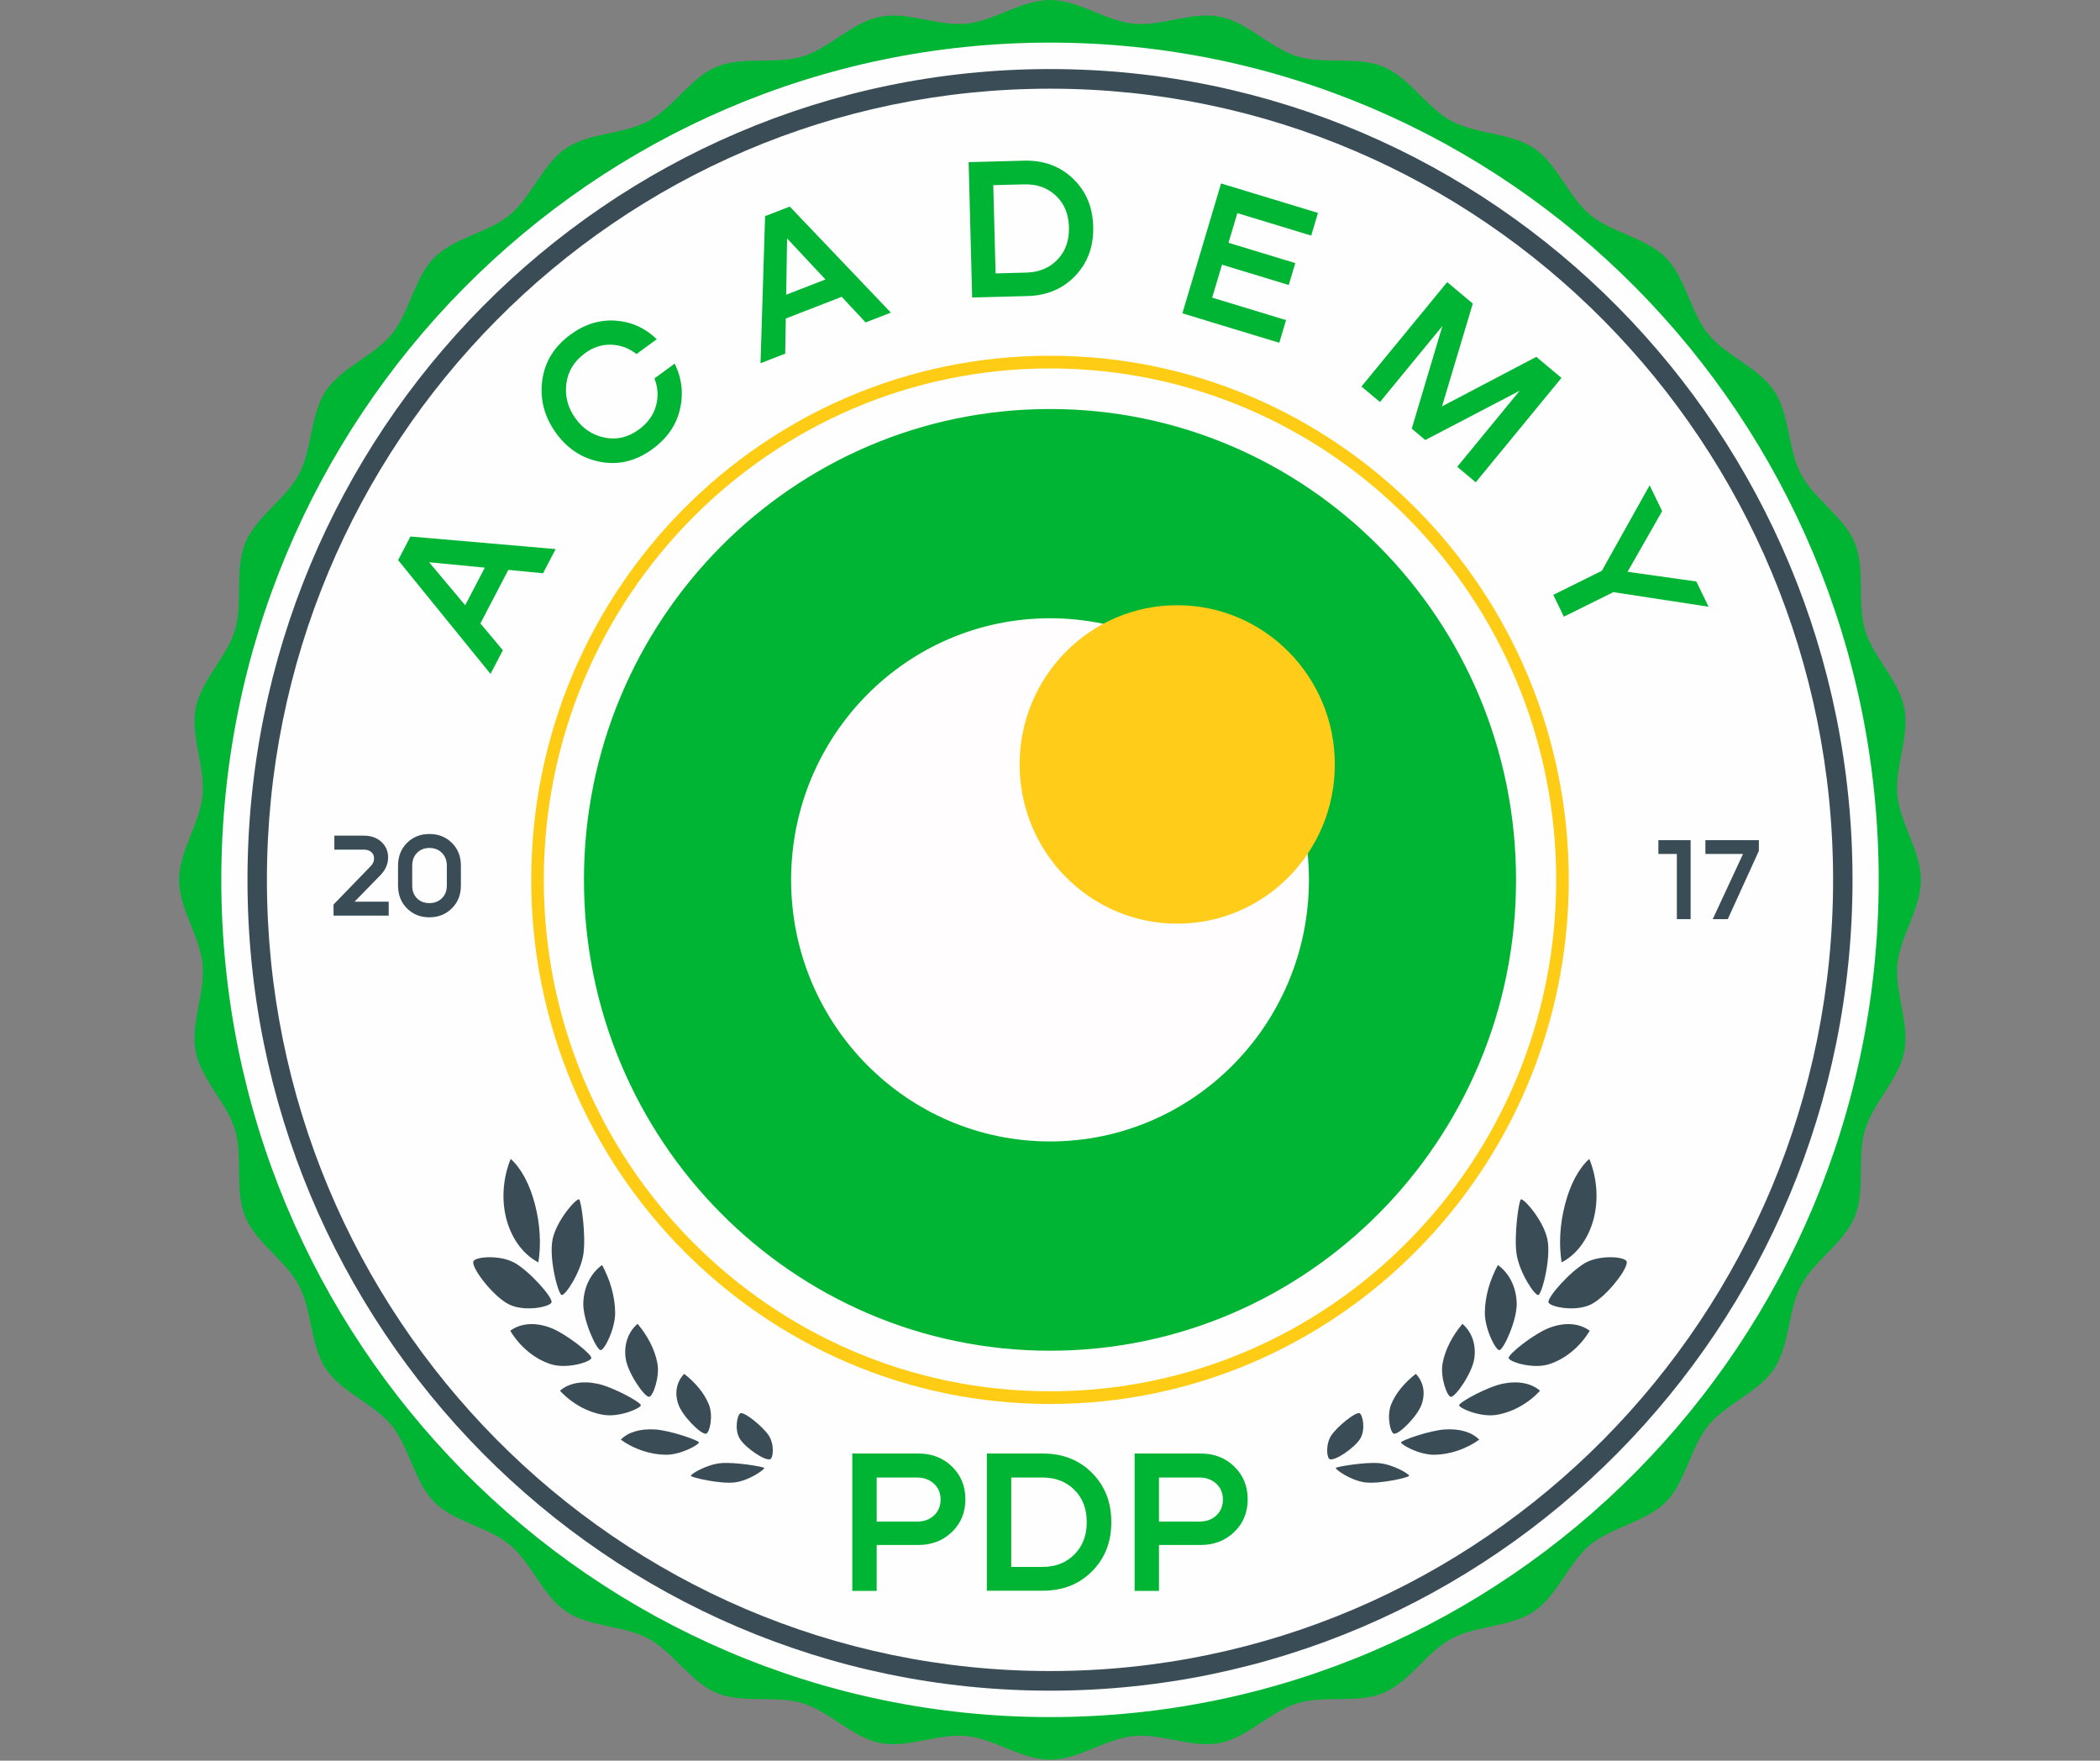 <svg width="680" height="570" viewBox="0 0 680 570" fill="none" xmlns="http://www.w3.org/2000/svg">
<rect x="0" y="0" width="680" height="570" fill="#808080" stroke="none"/>
<path d="M621.999 284.844C621.999 294.168 615.278 303.073 614.405 312.155C613.511 321.413 618.388 331.464 616.631 340.435C614.852 349.539 606.538 356.945 603.909 365.717C601.247 374.589 604.084 385.406 600.603 393.882C597.09 402.43 587.499 408.052 583.211 416.152C578.89 424.299 579.567 435.473 574.493 443.116C569.409 450.788 558.924 454.414 553.13 461.53C547.336 468.657 545.853 479.751 539.405 486.267C532.956 492.785 521.969 494.288 514.91 500.143C507.872 505.989 504.272 516.581 496.678 521.718C489.116 526.836 478.064 526.152 469.99 530.516C461.971 534.855 456.406 544.538 447.94 548.083C439.56 551.598 428.846 548.74 420.062 551.428C411.388 554.083 404.044 562.476 395.022 564.277C386.14 566.051 376.2 561.127 367.035 562.027C358.045 562.912 349.229 569.697 340.009 569.697C330.779 569.697 321.963 562.912 312.972 562.027C303.807 561.127 293.856 566.051 284.975 564.277C275.952 562.476 268.631 554.083 259.946 551.428C251.163 548.74 240.448 551.598 232.06 548.083C223.593 544.538 218.031 534.854 210.011 530.516C201.945 526.151 190.885 526.834 183.313 521.717C175.718 516.58 172.133 505.987 165.09 500.139C158.031 494.285 147.052 492.783 140.601 486.265C134.15 479.749 132.661 468.654 126.86 461.527C121.072 454.413 110.588 450.787 105.507 443.113C100.441 435.47 101.113 424.298 96.792 416.151C92.502 408.05 82.914 402.43 79.401 393.882C75.92 385.405 78.753 374.591 76.096 365.718C73.462 356.945 65.156 349.539 63.371 340.435C61.619 331.464 66.492 321.413 65.595 312.155C64.724 303.074 58 294.169 58 284.845C58 275.531 64.723 266.626 65.595 257.545C66.492 248.287 61.618 238.236 63.371 229.265C65.156 220.161 73.462 212.743 76.096 203.982C78.753 195.109 75.927 184.287 79.401 175.811C82.915 167.259 92.502 161.638 96.792 153.537C101.113 145.393 100.441 134.217 105.507 126.579C110.588 118.908 121.081 115.283 126.867 108.163C132.661 101.032 134.15 89.945 140.601 83.431C147.051 76.906 158.04 75.408 165.09 69.555C172.133 63.703 175.726 53.111 183.321 47.976C190.885 42.862 201.945 43.545 210.011 39.181C218.03 34.839 223.593 25.151 232.06 21.613C240.448 18.098 251.163 20.952 259.946 18.263C268.631 15.607 275.952 7.219 284.975 5.412C293.856 3.637 303.796 8.564 312.962 7.671C321.963 6.778 330.779 0 340.009 0C349.229 0 358.045 6.778 367.035 7.671C376.201 8.564 386.14 3.637 395.022 5.412C404.045 7.219 411.388 15.607 420.062 18.263C428.846 20.952 439.56 18.098 447.94 21.613C456.406 25.151 461.971 34.839 469.99 39.181C478.064 43.545 489.116 42.862 496.689 47.976C504.283 53.111 507.872 63.703 514.91 69.555C521.969 75.408 532.956 76.906 539.405 83.431C545.853 89.945 547.337 101.043 553.142 108.163C558.936 115.283 569.41 118.908 574.494 126.579C579.568 134.228 578.892 145.393 583.212 153.548C587.5 161.638 597.091 167.27 600.604 175.811C604.084 184.286 601.247 195.109 603.91 203.982C606.539 212.744 614.853 220.161 616.632 229.265C618.388 238.236 613.511 248.287 614.406 257.534C615.279 266.626 622 275.532 622 284.845L621.999 284.844Z" fill="#00B533"/>
<path fill-rule="evenodd" clip-rule="evenodd" d="M340.001 13.797C191.83 13.797 71.661 135.181 71.661 284.847C71.661 434.514 191.832 555.896 340.001 555.896C488.169 555.896 608.339 434.512 608.339 284.847C608.339 135.181 488.171 13.797 340.001 13.797Z" fill="#FEFEFE"/>
<path d="M339.999 132.415H340.001C423.332 132.415 490.909 200.677 490.909 284.851V284.852C490.909 369.025 423.331 437.286 340.001 437.286L339.999 437.288C256.669 437.286 189.092 369.025 189.092 284.852L189.09 284.851C189.092 200.677 256.669 132.415 340 132.415H339.999Z" fill="#00B533"/>
<path d="M423.844 284.848C423.844 238.076 386.309 200.161 340.005 200.161C293.703 200.161 256.167 238.076 256.167 284.848C256.167 331.619 293.703 369.534 340.005 369.534C386.309 369.534 423.844 331.619 423.844 284.848Z" fill="#FFFDFD"/>
<path d="M432.229 247.481C432.229 219.012 409.382 195.933 381.198 195.933C353.014 195.933 330.167 219.011 330.167 247.481C330.167 275.95 353.014 299.029 381.198 299.029C409.382 299.029 432.229 275.95 432.229 247.481Z" fill="#FFCC19"/>
<path fill-rule="evenodd" clip-rule="evenodd" d="M340.001 22.356C196.512 22.356 80.137 139.91 80.137 284.851C80.137 429.792 196.514 547.343 340.002 547.343C483.49 547.343 599.865 429.79 599.865 284.851C599.865 139.91 483.49 22.356 340.001 22.356ZM340.001 28.711C199.984 28.711 86.428 143.418 86.428 284.851C86.428 426.284 199.986 540.99 340.002 540.99C480.017 540.99 593.574 426.283 593.574 284.851C593.574 143.418 480.017 28.711 340.001 28.711Z" fill="#3A4D56"/>
<path fill-rule="evenodd" clip-rule="evenodd" d="M340.001 115.171C247.248 115.171 172.021 191.159 172.021 284.85C172.021 378.542 247.248 454.529 340.001 454.529C432.754 454.529 507.979 378.541 507.979 284.85C507.979 191.159 432.754 115.171 340.001 115.171ZM340.001 119.279C249.492 119.279 176.088 193.427 176.088 284.851C176.088 376.275 249.494 450.422 340.001 450.422C430.508 450.422 503.913 376.274 503.913 284.851C503.913 193.427 430.509 119.279 340.001 119.279Z" fill="#FECC14"/>
<path d="M179.926 177.762L175.841 185.589L164.604 184.493L155.556 201.828L162.83 210.517L158.835 218.17L128.916 181.342L132.91 173.69L179.927 177.762L179.926 177.762ZM138.971 182.03L150.632 195.945L156.986 183.77L138.971 182.03ZM211.911 122.508L218.48 117.705C220.813 122.525 221.374 127.482 220.164 132.574C218.954 137.665 216.002 141.928 211.306 145.361C205.981 149.255 200.355 150.645 194.43 149.529C188.504 148.414 183.69 145.272 179.988 140.105C176.26 134.901 174.79 129.274 175.58 123.223C176.369 117.171 179.427 112.198 184.753 108.304C189.343 104.948 194.196 103.449 199.312 103.808C204.428 104.166 208.88 106.169 212.67 109.817L206.1 114.621C203.65 112.691 200.898 111.683 197.845 111.596C194.792 111.509 191.929 112.469 189.257 114.477C185.814 117.049 183.853 120.33 183.375 124.32C182.897 128.31 183.875 132.004 186.31 135.401C188.745 138.799 191.913 140.892 195.815 141.679C199.717 142.467 203.402 141.593 206.871 139.057C209.709 136.982 211.551 134.448 212.398 131.456C213.244 128.464 213.082 125.481 211.912 122.507L211.911 122.508ZM288.474 101.213L280.298 104.386L272.554 96.088L254.446 103.118L254.256 114.495L246.261 117.598L247.747 69.98L255.742 66.877L288.474 101.212V101.213ZM254.868 77.187L254.574 95.415L267.292 90.478L254.868 77.187ZM314.793 96.321L313.653 52.492L331.554 52.017C337.91 51.848 343.196 53.773 347.411 57.792C351.626 61.81 353.816 66.964 353.979 73.253L353.984 73.45C354.148 79.739 352.229 85.002 348.229 89.238C344.228 93.475 339.05 95.677 332.694 95.846L314.793 96.321ZM331.624 59.685L321.636 59.95L322.379 88.515L332.367 88.25C336.518 88.139 339.877 86.728 342.446 84.016C345.015 81.303 346.245 77.851 346.136 73.658L346.13 73.462C346.021 69.269 344.614 65.897 341.908 63.346C339.202 60.796 335.774 59.575 331.623 59.686L331.624 59.685ZM414.247 110.971L382.872 101.435L395.398 59.387L426.773 68.924L424.585 76.267L400.666 68.996L397.805 78.598L419.426 85.17L417.314 92.262L395.693 85.69L392.514 96.359L416.434 103.629L414.247 110.972V110.971ZM505.615 122.348L477.857 156.141L471.866 151.119L492.083 126.506L461.53 142.456L457.136 138.773L467.068 105.539L446.85 130.152L440.858 125.13L468.616 91.337L476.905 98.284L466.932 131.568L497.477 115.526L505.616 122.347L505.615 122.348ZM549.283 188.245L553.255 196.423L522.417 191.705L506.398 199.644L502.969 192.583L518.696 184.789L534.164 157.12L538.222 165.475L527.021 185.116L549.283 188.245Z" fill="#00B533"/>
<path d="M297.415 470.567C301.752 470.567 305.367 471.972 308.258 474.782C311.15 477.592 312.596 481.122 312.596 485.371C312.596 489.664 311.139 493.204 308.225 495.992C305.312 498.78 301.709 500.174 297.415 500.174H283.876V515.044H275.99V470.567H297.414H297.415ZM283.876 492.606H296.954C299.189 492.606 301.018 491.943 302.442 490.615C303.866 489.287 304.578 487.561 304.578 485.437C304.578 483.357 303.855 481.653 302.409 480.325C300.964 478.997 299.146 478.334 296.955 478.334H283.877V492.606H283.876ZM319.561 514.978V470.567H337.699C344.14 470.567 349.442 472.658 353.604 476.84C357.766 481.022 359.847 486.3 359.847 492.673V492.872C359.847 499.245 357.766 504.522 353.604 508.705C349.442 512.887 344.14 514.978 337.699 514.978H319.561ZM337.568 478.334H327.448V507.277H337.568C341.774 507.277 345.213 505.938 347.886 503.261C350.559 500.583 351.895 497.12 351.895 492.871V492.672C351.895 488.423 350.559 484.971 347.886 482.316C345.214 479.661 341.774 478.333 337.568 478.333V478.334ZM388.829 470.567C393.166 470.567 396.781 471.972 399.672 474.782C402.564 477.592 404.01 481.122 404.01 485.371C404.01 489.664 402.553 493.204 399.64 495.992C396.726 498.78 393.123 500.174 388.829 500.174H375.29V515.044H367.404V470.567H388.828H388.829ZM375.29 492.606H388.369C390.603 492.606 392.432 491.943 393.856 490.615C395.281 489.287 395.993 487.561 395.993 485.437C395.993 483.357 395.269 481.653 393.824 480.325C392.378 478.997 390.56 478.334 388.369 478.334H375.291V492.606H375.29Z" fill="#00B533"/>
<path d="M122.92 283.603L114.81 291.911H125.866V296.433H108V292.839L119.898 280.549C120.714 279.802 121.122 278.901 121.122 277.844C121.122 277.02 120.816 276.35 120.204 275.835C119.592 275.319 118.801 275.062 117.832 275.062H108.267V270.54H117.832C120.153 270.54 122.04 271.21 123.494 272.55C124.948 273.89 125.675 275.577 125.675 277.612C125.675 279.802 124.757 281.799 122.92 283.602V283.603ZM128.889 286.694V280.279C128.889 277.291 129.851 274.83 131.777 272.898C133.703 270.966 136.132 270 139.065 270C141.973 270 144.396 270.96 146.335 272.879C148.273 274.798 149.242 277.252 149.242 280.24V286.694C149.242 289.683 148.266 292.143 146.315 294.075C144.364 296.008 141.935 296.974 139.027 296.974C136.119 296.974 133.703 296.007 131.777 294.075C129.851 292.143 128.889 289.683 128.889 286.694ZM133.48 280.279V286.694C133.48 288.421 133.996 289.799 135.03 290.829C136.062 291.86 137.395 292.375 139.028 292.375C140.66 292.375 142.012 291.854 143.083 290.81C144.154 289.767 144.69 288.395 144.69 286.694V280.24C144.69 278.566 144.161 277.194 143.102 276.125C142.044 275.056 140.698 274.521 139.066 274.521C137.434 274.521 136.095 275.049 135.049 276.106C134.003 277.162 133.48 278.553 133.48 280.279H133.48Z" fill="#3A4D56"/>
<path d="M506.783 389.861C505.097 396.315 504.726 402.931 505.675 408.684C510.117 406.403 514.102 401.629 515.939 394.96C517.775 388.291 517.05 381.081 514.627 375.176C511.184 378.289 508.469 383.407 506.783 389.86V389.861Z" fill="#3A4D56"/>
<path d="M513.324 408.851C508.556 411.535 501.048 419.92 501.405 421.607C501.71 423.043 509.943 424.818 515.086 422.337C520.228 419.858 527.45 410.409 526.714 408.375C526.148 406.81 518.092 406.166 513.324 408.85V408.851Z" fill="#3A4D56"/>
<path d="M514.778 430.812C511.397 428.379 506.865 427.974 501.871 429.806C496.875 431.64 488.42 438.339 488.516 439.652C488.602 440.824 496.181 443.308 501.462 441.694C506.744 440.081 511.62 436.06 514.778 430.812L514.778 430.812Z" fill="#3A4D56"/>
<path d="M498.674 450.242C495.847 447.788 491.607 446.943 486.59 447.965C481.573 448.989 472.535 453.96 472.474 454.925C472.416 455.84 479.198 458.869 484.429 458.07C489.661 457.269 494.865 454.377 498.674 450.242Z" fill="#3A4D56"/>
<path d="M478.982 466.087C476.697 463.701 472.841 462.495 467.972 462.769C463.102 463.042 453.812 466.291 453.678 466.943C453.538 467.625 459.431 471.022 464.456 470.967C469.479 470.913 474.779 469.106 478.981 466.087H478.982Z" fill="#3A4D56"/>
<path d="M446.51 473.678C441.924 473.278 432.676 474.855 432.538 475.236C432.365 475.717 437.327 479.303 442.021 479.91C446.715 480.516 456.144 478.339 456.277 477.796C456.419 477.219 451.097 474.076 446.51 473.678Z" fill="#3A4D56"/>
<path d="M501.06 401.206C502.339 407.357 499.271 418.996 498.119 419.251C496.975 419.503 492.035 412.074 491.105 406.105C490.174 400.136 491.802 388.557 492.494 388.281C493.405 387.916 499.781 395.053 501.06 401.206Z" fill="#3A4D56"/>
<path d="M485.031 409.547C488.425 411.957 490.888 416.219 491.121 421.709C491.354 427.198 486.883 436.984 485.52 437.092C484.315 437.188 480.771 430.247 480.806 424.956C480.842 419.665 482.484 414.254 485.031 409.547Z" fill="#3A4D56"/>
<path d="M473.547 428.585C476.391 431.02 478.044 434.949 477.417 439.675C476.79 444.403 471.33 452.311 469.806 452.22C468.593 452.147 466.297 445.873 467.128 441.351C467.957 436.829 470.36 432.361 473.547 428.585Z" fill="#3A4D56"/>
<path d="M458.45 444.772C460.75 447.147 461.693 450.642 460.386 454.534C459.076 458.427 452.998 464.481 451.371 464.147C450.205 463.909 448.982 458.443 450.437 454.751C451.893 451.061 454.845 447.586 458.45 444.772Z" fill="#3A4D56"/>
<path d="M440.473 465.736C438.658 468.751 432.288 473.019 430.615 472.415C429.547 472.029 429.207 467.467 431.123 464.644C433.041 461.821 438.747 457.178 440.164 457.5C441.216 457.74 442.287 462.72 440.473 465.736Z" fill="#3A4D56"/>
<path d="M173.214 389.861C174.9 396.315 175.272 402.931 174.323 408.684C169.881 406.403 165.896 401.629 164.059 394.96C162.223 388.291 162.948 381.081 165.371 375.176C168.813 378.289 171.528 383.407 173.214 389.86V389.861Z" fill="#3A4D56"/>
<path d="M166.673 408.851C171.441 411.535 178.949 419.92 178.592 421.607C178.287 423.043 170.054 424.818 164.911 422.337C159.769 419.858 152.547 410.409 153.283 408.375C153.848 406.81 161.905 406.166 166.673 408.85V408.851Z" fill="#3A4D56"/>
<path d="M165.218 430.812C168.6 428.379 173.131 427.974 178.126 429.806C183.121 431.64 191.576 438.339 191.48 439.652C191.395 440.824 183.816 443.308 178.534 441.694C173.252 440.081 168.377 436.06 165.219 430.812L165.218 430.812Z" fill="#3A4D56"/>
<path d="M181.325 450.239C184.152 447.785 188.391 446.94 193.409 447.962C198.425 448.986 207.463 453.957 207.525 454.922C207.582 455.837 200.801 458.866 195.57 458.067C190.338 457.266 185.134 454.374 181.325 450.239Z" fill="#3A4D56"/>
<path d="M201.016 466.087C203.301 463.701 207.157 462.495 212.026 462.769C216.896 463.042 226.186 466.291 226.319 466.943C226.459 467.625 220.567 471.022 215.542 470.967C210.519 470.913 205.219 469.106 201.017 466.087H201.016Z" fill="#3A4D56"/>
<path d="M233.487 473.678C238.074 473.278 247.322 474.855 247.46 475.236C247.633 475.717 242.67 479.303 237.977 479.91C233.283 480.516 223.854 478.339 223.721 477.796C223.579 477.219 228.901 474.076 233.487 473.678Z" fill="#3A4D56"/>
<path d="M178.938 401.206C177.659 407.357 180.727 418.996 181.879 419.251C183.023 419.503 187.963 412.074 188.893 406.105C189.824 400.136 188.196 388.557 187.504 388.281C186.593 387.916 180.217 395.053 178.938 401.206Z" fill="#3A4D56"/>
<path d="M194.968 409.547C191.574 411.957 189.111 416.219 188.878 421.709C188.645 427.198 193.116 436.984 194.479 437.092C195.684 437.188 199.227 430.247 199.192 424.956C199.157 419.665 197.514 414.254 194.968 409.547Z" fill="#3A4D56"/>
<path d="M206.451 428.585C203.608 431.02 201.954 434.949 202.582 439.675C203.209 444.403 208.669 452.311 210.193 452.22C211.405 452.147 213.702 445.873 212.871 441.351C212.041 436.829 209.639 432.361 206.451 428.585Z" fill="#3A4D56"/>
<path d="M221.548 444.772C219.247 447.147 218.305 450.642 219.612 454.534C220.922 458.427 227 464.481 228.627 464.147C229.793 463.909 231.016 458.443 229.56 454.751C228.105 451.061 225.153 447.586 221.548 444.772Z" fill="#3A4D56"/>
<path d="M239.525 465.736C241.34 468.751 247.71 473.019 249.383 472.415C250.451 472.029 250.791 467.467 248.874 464.644C246.957 461.821 241.25 457.178 239.834 457.5C238.782 457.74 237.711 462.72 239.525 465.736Z" fill="#3A4D56"/>
<path d="M547.44 272V297.563H542.982V276.464H537V272H547.44Z" fill="#3A4D56"/>
<path d="M552.225 276.464V272H569.538V275.472L559.47 297.563H554.602L564.411 276.464H552.225Z" fill="#3A4D56"/>
</svg>
